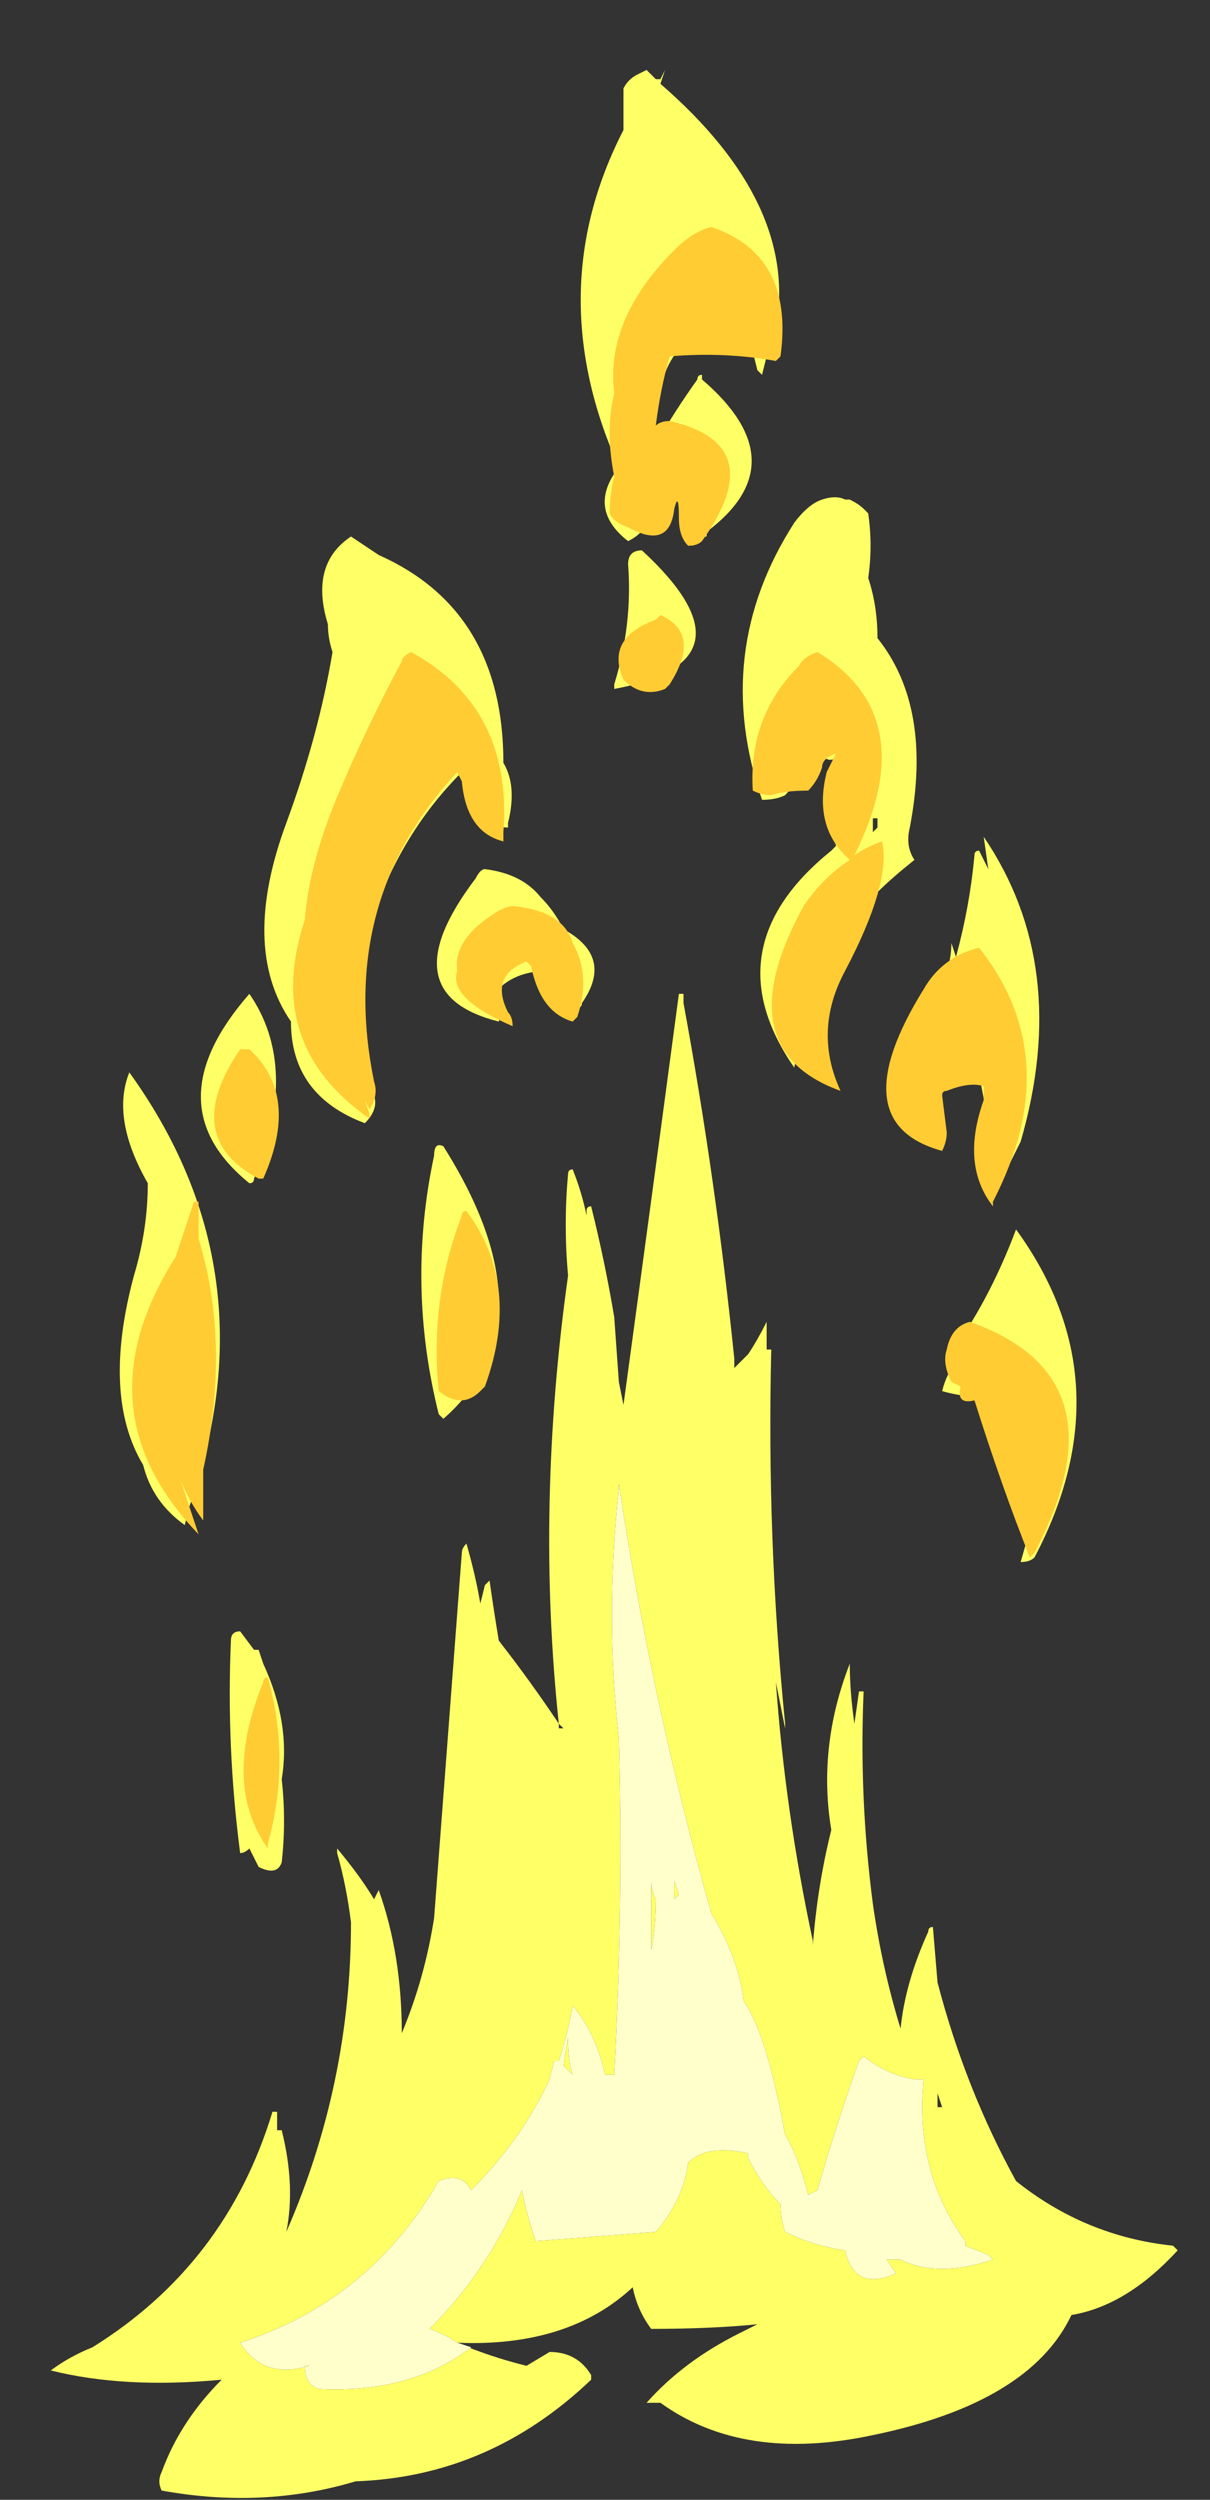 <?xml version="1.0" encoding="UTF-8" standalone="no"?>
<svg xmlns:ffdec="https://www.free-decompiler.com/flash" xmlns:xlink="http://www.w3.org/1999/xlink" ffdec:objectType="frame" height="189.4px" width="91.7px" xmlns="http://www.w3.org/2000/svg">
  <rect width="100%" height="100%" fill="#333333" stroke="none"/>
  <g transform="matrix(1.0, 0.0, 0.0, 1.0, 42.15, 176.25)">
    <use ffdec:characterId="1354" height="26.3" transform="matrix(7.0, 0.0, 0.0, 7.0, -38.3, -170.95)" width="12.2" xlink:href="#shape0"/>
  </g>
  <defs>
    <g id="shape0" transform="matrix(1.0, 0.0, 0.0, 1.0, 5.35, 23.1)">
      <path d="M1.1 -23.1 L1.2 -23.0 1.25 -23.0 1.3 -23.1 1.25 -22.95 Q2.75 -21.65 2.5 -20.3 L2.45 -20.2 Q2.4 -20.0 2.35 -19.8 L2.3 -19.85 2.2 -20.25 Q1.3 -20.45 1.2 -19.35 L1.2 -19.05 Q1.4 -19.4 1.65 -19.75 1.65 -19.8 1.7 -19.8 L1.7 -19.75 Q2.75 -18.85 1.75 -18.1 L1.75 -18.05 1.7 -18.05 1.6 -17.95 1.55 -18.0 1.55 -18.2 Q1.5 -18.35 1.4 -18.5 L1.1 -18.25 Q1.1 -18.1 0.9 -18.0 0.45 -18.35 0.8 -18.8 -0.05 -20.7 0.85 -22.45 L0.85 -22.65 Q0.85 -22.8 0.85 -22.9 0.9 -23.0 1.0 -23.05 L1.1 -23.1 M4.0 -14.55 Q3.75 -14.35 3.6 -14.2 L3.05 -13.4 2.75 -12.4 Q2.7 -12.35 2.7 -12.3 1.8 -13.6 3.1 -14.65 L3.15 -14.7 Q3.1 -15.1 3.15 -15.55 L3.15 -15.65 Q3.05 -15.6 3.0 -15.7 L2.6 -15.25 Q2.5 -15.2 2.35 -15.2 1.8 -16.8 2.7 -18.2 2.85 -18.4 3.0 -18.45 3.15 -18.5 3.25 -18.45 L3.3 -18.45 Q3.4 -18.4 3.45 -18.35 L3.5 -18.3 Q3.55 -17.95 3.5 -17.6 3.6 -17.3 3.6 -16.95 4.2 -16.2 3.95 -14.9 3.9 -14.7 4.0 -14.55 M4.8 -14.45 L4.75 -14.8 Q5.7 -13.4 5.15 -11.5 L5.0 -11.2 Q4.8 -11.6 4.7 -12.25 L3.95 -11.95 4.0 -12.85 Q4.4 -13.2 4.4 -13.65 L4.45 -13.5 Q4.6 -14.05 4.65 -14.6 4.65 -14.65 4.7 -14.65 L4.8 -14.45 M1.05 -17.9 Q2.35 -16.7 0.75 -16.4 L0.75 -16.45 Q0.95 -17.1 0.9 -17.75 0.9 -17.9 1.05 -17.9 M3.6 -14.9 L3.6 -15.0 3.55 -15.0 3.55 -14.85 3.6 -14.9 M0.4 -13.0 Q0.4 -12.95 0.35 -12.95 L0.05 -13.35 Q-0.35 -13.35 -0.55 -13.1 -0.45 -12.95 -0.5 -12.8 -1.7 -13.1 -0.75 -14.35 -0.7 -14.45 -0.65 -14.45 -0.25 -14.4 -0.05 -14.15 0.1 -14.0 0.2 -13.8 0.75 -13.5 0.4 -13.0 M-0.95 1.5 Q-0.6 1.65 -0.2 1.75 L0.05 1.6 Q0.35 1.6 0.5 1.85 L0.5 1.9 Q-0.6 2.95 -2.05 3.0 -3.05 3.3 -4.15 3.1 -4.2 3.0 -4.15 2.9 -3.95 2.35 -3.5 1.9 -4.55 2.0 -5.35 1.8 -5.15 1.65 -4.9 1.55 -3.45 0.65 -2.95 -1.0 L-2.9 -1.0 -2.9 -0.8 -2.85 -0.8 Q-2.7 -0.2 -2.8 0.3 -2.1 -1.3 -2.1 -3.05 -2.15 -3.45 -2.25 -3.8 L-2.25 -3.85 Q-2.0 -3.55 -1.85 -3.3 L-1.8 -3.4 Q-1.55 -2.7 -1.55 -1.85 -1.3 -2.45 -1.2 -3.1 L-0.9 -7.05 Q-0.9 -7.1 -0.85 -7.15 -0.75 -6.8 -0.7 -6.5 L-0.65 -6.7 -0.6 -6.75 Q-0.55 -6.4 -0.5 -6.1 -0.15 -5.65 0.15 -5.2 -0.1 -7.55 0.25 -10.05 0.2 -10.6 0.25 -11.15 0.25 -11.2 0.3 -11.2 0.4 -10.95 0.45 -10.7 L0.45 -10.75 Q0.45 -10.8 0.5 -10.8 0.65 -10.2 0.75 -9.6 L0.8 -8.9 0.85 -8.65 Q1.15 -10.85 1.45 -13.1 L1.5 -13.1 1.5 -13.0 Q1.85 -11.1 2.05 -9.15 L2.05 -9.05 Q2.1 -9.1 2.2 -9.2 2.3 -9.35 2.4 -9.55 L2.4 -9.25 2.45 -9.25 Q2.4 -7.2 2.6 -5.2 L2.6 -5.15 Q2.55 -5.4 2.5 -5.65 2.6 -4.25 2.9 -2.85 L2.9 -2.8 Q2.95 -3.45 3.1 -4.05 2.95 -4.95 3.3 -5.85 3.3 -5.55 3.35 -5.2 L3.4 -5.55 3.45 -5.55 Q3.4 -4.4 3.55 -3.25 3.65 -2.55 3.85 -1.9 3.9 -2.4 4.15 -2.95 4.15 -3.0 4.2 -3.0 L4.25 -2.4 Q4.55 -1.25 5.1 -0.25 5.85 0.35 6.8 0.45 L6.85 0.5 Q6.3 1.1 5.7 1.2 5.25 2.15 3.55 2.5 2.15 2.8 1.25 2.15 L1.1 2.15 Q1.5 1.7 2.1 1.4 L2.3 1.3 Q1.8 1.35 1.15 1.35 1.0 1.15 0.95 0.9 0.25 1.55 -0.95 1.5 -1.1 1.4 -1.25 1.35 -0.6 0.7 -0.25 -0.15 -0.2 0.1 -0.1 0.4 L1.2 0.3 Q1.5 -0.05 1.55 -0.45 1.75 -0.65 2.2 -0.55 L2.2 -0.5 Q2.35 -0.2 2.55 0.0 2.55 0.15 2.6 0.3 2.9 0.45 3.25 0.5 3.35 0.95 3.8 0.75 L3.7 0.6 3.85 0.6 Q4.25 0.8 4.85 0.6 L4.8 0.55 4.55 0.45 4.55 0.4 Q4.0 -0.35 4.1 -1.35 4.05 -1.35 4.0 -1.35 3.7 -1.4 3.45 -1.6 L3.4 -1.55 Q3.15 -0.85 2.95 -0.15 L2.85 -0.1 Q2.75 -0.5 2.6 -0.75 2.4 -1.85 2.15 -2.2 2.1 -2.65 1.8 -3.15 1.15 -5.45 0.8 -7.8 L0.8 -7.75 Q0.65 -6.35 0.8 -5.05 0.85 -3.25 0.75 -1.4 L0.65 -1.4 Q0.55 -1.85 0.3 -2.15 0.25 -1.85 0.15 -1.55 L0.1 -1.55 0.05 -1.35 Q-0.25 -0.7 -0.8 -0.15 -0.9 -0.35 -1.15 -0.25 -1.9 1.05 -3.3 1.5 -3.05 1.9 -2.55 1.75 L-2.6 1.75 Q-2.6 1.95 -2.45 2.0 -1.45 2.05 -0.8 1.55 L-0.95 1.5 M5.05 -8.75 Q4.65 -8.7 4.3 -8.8 4.35 -9.0 4.45 -9.1 L4.35 -9.15 Q4.8 -9.75 5.1 -10.55 6.3 -8.9 5.3 -7.0 5.25 -6.95 5.15 -6.95 L5.25 -7.3 5.05 -8.75 M0.2 -5.15 L0.15 -5.2 0.15 -5.15 0.2 -5.15 M0.3 -1.4 L0.2 -1.5 0.25 -1.8 Q0.25 -1.55 0.3 -1.4 M1.45 -3.35 L1.4 -3.3 1.4 -3.5 1.45 -3.35 M1.15 -2.75 L1.15 -3.5 Q1.15 -3.4 1.2 -3.3 1.2 -3.0 1.15 -2.75 M4.3 -1.05 L4.25 -1.2 4.25 -1.05 4.3 -1.05 M-2.35 -17.1 Q-2.55 -17.75 -2.1 -18.05 -1.95 -17.95 -1.8 -17.85 -0.45 -17.25 -0.45 -15.6 -0.3 -15.35 -0.4 -14.95 L-0.4 -14.9 Q-0.7 -14.9 -0.75 -15.25 L-0.9 -15.5 Q-1.65 -14.75 -1.95 -13.65 -2.1 -12.85 -1.85 -12.0 -1.8 -11.85 -1.95 -11.7 -2.75 -12.0 -2.75 -12.8 -3.3 -13.6 -2.8 -14.95 -2.45 -15.9 -2.3 -16.8 -2.35 -16.95 -2.35 -17.1 M-4.3 -11.05 Q-4.7 -11.75 -4.5 -12.25 -2.95 -10.1 -3.85 -7.55 L-3.9 -7.35 Q-4.25 -7.6 -4.35 -8.0 -4.8 -8.75 -4.45 -10.05 -4.3 -10.55 -4.3 -11.05 M-3.2 -13.1 Q-2.65 -12.3 -3.15 -11.1 -3.15 -11.05 -3.2 -11.05 -4.25 -11.9 -3.2 -13.1 M-1.1 -11.45 Q0.1 -9.55 -1.1 -8.5 L-1.15 -8.55 Q-1.5 -9.95 -1.2 -11.35 -1.2 -11.5 -1.1 -11.45 M-3.05 -5.85 Q-2.75 -5.2 -2.85 -4.6 -2.8 -4.15 -2.85 -3.7 -2.9 -3.55 -3.1 -3.65 L-3.2 -3.85 Q-3.25 -3.8 -3.3 -3.8 -3.45 -4.95 -3.4 -6.1 -3.4 -6.2 -3.3 -6.2 L-3.15 -6.0 -3.1 -6.0 -3.05 -5.85" fill="#ffff66" fill-rule="evenodd" stroke="none"/>
      <path d="M-0.95 1.5 L-0.8 1.55 Q-1.45 2.05 -2.45 2.0 -2.6 1.95 -2.6 1.75 L-2.55 1.75 Q-3.05 1.9 -3.3 1.5 -1.9 1.05 -1.15 -0.25 -0.9 -0.35 -0.8 -0.15 -0.25 -0.7 0.05 -1.35 L0.1 -1.55 0.15 -1.55 Q0.25 -1.85 0.3 -2.15 0.55 -1.85 0.65 -1.4 L0.75 -1.4 Q0.85 -3.25 0.8 -5.05 0.65 -6.35 0.8 -7.75 L0.8 -7.8 Q1.15 -5.45 1.8 -3.15 2.1 -2.65 2.15 -2.2 2.4 -1.85 2.6 -0.75 2.75 -0.5 2.85 -0.1 L2.95 -0.15 Q3.15 -0.85 3.4 -1.55 L3.45 -1.6 Q3.7 -1.4 4.0 -1.35 4.05 -1.35 4.1 -1.35 4.0 -0.35 4.55 0.4 L4.55 0.45 4.8 0.55 4.85 0.6 Q4.25 0.8 3.85 0.6 L3.7 0.6 3.8 0.75 Q3.35 0.95 3.25 0.5 2.9 0.45 2.6 0.3 2.55 0.15 2.55 0.0 2.35 -0.2 2.2 -0.5 L2.2 -0.55 Q1.75 -0.65 1.55 -0.45 1.5 -0.05 1.2 0.3 L-0.1 0.4 Q-0.2 0.1 -0.25 -0.15 -0.6 0.7 -1.25 1.35 -1.1 1.4 -0.95 1.5 M1.15 -2.75 Q1.2 -3.0 1.2 -3.3 1.15 -3.4 1.15 -3.5 L1.15 -2.75 M1.45 -3.35 L1.4 -3.5 1.4 -3.3 1.45 -3.35 M0.3 -1.4 Q0.25 -1.55 0.25 -1.8 L0.2 -1.5 0.3 -1.4" fill="#ffffcc" fill-rule="evenodd" stroke="none"/>
      <path d="M1.4 -21.15 Q1.6 -21.35 1.8 -21.4 2.7 -21.1 2.55 -20.0 L2.5 -19.95 Q1.95 -20.05 1.35 -20.0 1.25 -19.65 1.2 -19.25 1.25 -19.3 1.35 -19.3 2.45 -19.05 1.7 -18.0 1.65 -17.95 1.55 -17.95 1.45 -18.05 1.45 -18.25 1.45 -18.55 1.4 -18.35 1.35 -17.9 0.9 -18.15 0.75 -18.2 0.7 -18.3 0.7 -18.5 0.75 -18.7 0.65 -19.2 0.75 -19.6 0.65 -20.4 1.4 -21.15 M2.95 -16.8 Q4.1 -16.1 3.35 -14.6 3.5 -14.7 3.65 -14.75 3.75 -14.3 3.25 -13.35 2.9 -12.7 3.2 -12.05 1.95 -12.5 2.8 -14.05 3.0 -14.35 3.3 -14.55 2.9 -14.9 3.05 -15.5 L3.15 -15.7 Q3.0 -15.65 3.0 -15.55 2.95 -15.4 2.85 -15.3 2.6 -15.3 2.45 -15.25 2.35 -15.25 2.25 -15.3 2.2 -16.1 2.75 -16.65 2.8 -16.75 2.95 -16.8 M1.25 -17.2 Q1.7 -17.0 1.35 -16.45 L1.3 -16.4 Q1.05 -16.3 0.85 -16.5 0.65 -16.95 1.2 -17.15 L1.25 -17.2 M0.35 -12.85 L0.3 -12.8 Q-0.05 -12.9 -0.15 -13.4 L-0.2 -13.45 Q-0.6 -13.3 -0.4 -12.9 -0.35 -12.85 -0.35 -12.75 -1.05 -13.05 -0.95 -13.35 -1.0 -13.7 -0.5 -14.0 -0.4 -14.05 -0.35 -14.05 0.2 -14.0 0.3 -13.65 0.5 -13.3 0.35 -12.85 M4.75 -12.1 Q4.6 -12.15 4.35 -12.05 4.3 -12.05 4.3 -12.0 L4.35 -11.6 Q4.35 -11.5 4.3 -11.4 3.2 -11.7 4.1 -13.15 4.3 -13.5 4.7 -13.6 5.65 -12.4 4.85 -10.85 L4.85 -10.8 Q4.5 -11.25 4.75 -11.95 4.75 -12.0 4.75 -12.1 M4.35 -9.25 Q4.4 -9.5 4.6 -9.55 6.3 -8.95 5.3 -7.05 L5.25 -7.0 Q4.95 -7.75 4.65 -8.7 4.45 -8.65 4.5 -8.85 L4.4 -8.9 Q4.3 -9.1 4.35 -9.25 M-1.45 -16.8 Q-0.35 -16.2 -0.45 -14.85 -0.45 -14.8 -0.45 -14.75 -0.85 -14.85 -0.9 -15.4 L-0.95 -15.5 Q-2.25 -14.1 -1.85 -12.15 -1.8 -12.0 -1.9 -11.85 L-1.95 -11.95 -1.9 -11.8 -1.9 -11.75 Q-3.05 -12.55 -2.6 -13.9 -2.55 -14.55 -2.2 -15.35 -1.9 -16.05 -1.55 -16.7 -1.55 -16.75 -1.45 -16.8 M-3.2 -12.5 Q-2.65 -12.0 -3.05 -11.1 L-3.1 -11.1 Q-3.95 -11.55 -3.3 -12.5 -3.25 -12.5 -3.2 -12.5 M-3.75 -10.45 Q-3.4 -9.3 -3.7 -7.95 L-3.7 -7.4 Q-3.85 -7.6 -3.95 -7.85 -3.85 -7.55 -3.75 -7.25 -5.05 -8.6 -4.0 -10.25 -3.9 -10.55 -3.8 -10.85 L-3.75 -10.85 -3.75 -10.45 M-0.85 -10.75 Q-0.25 -9.95 -0.65 -8.85 L-0.7 -8.8 Q-0.9 -8.6 -1.15 -8.8 -1.25 -9.8 -0.9 -10.7 -0.9 -10.75 -0.85 -10.75 M-3.0 -5.7 Q-2.75 -4.8 -3.0 -3.9 L-3.0 -3.85 Q-3.5 -4.55 -3.05 -5.65 -3.05 -5.7 -3.0 -5.7" fill="#ffcc33" fill-rule="evenodd" stroke="none"/>
    </g>
  </defs>
</svg>
